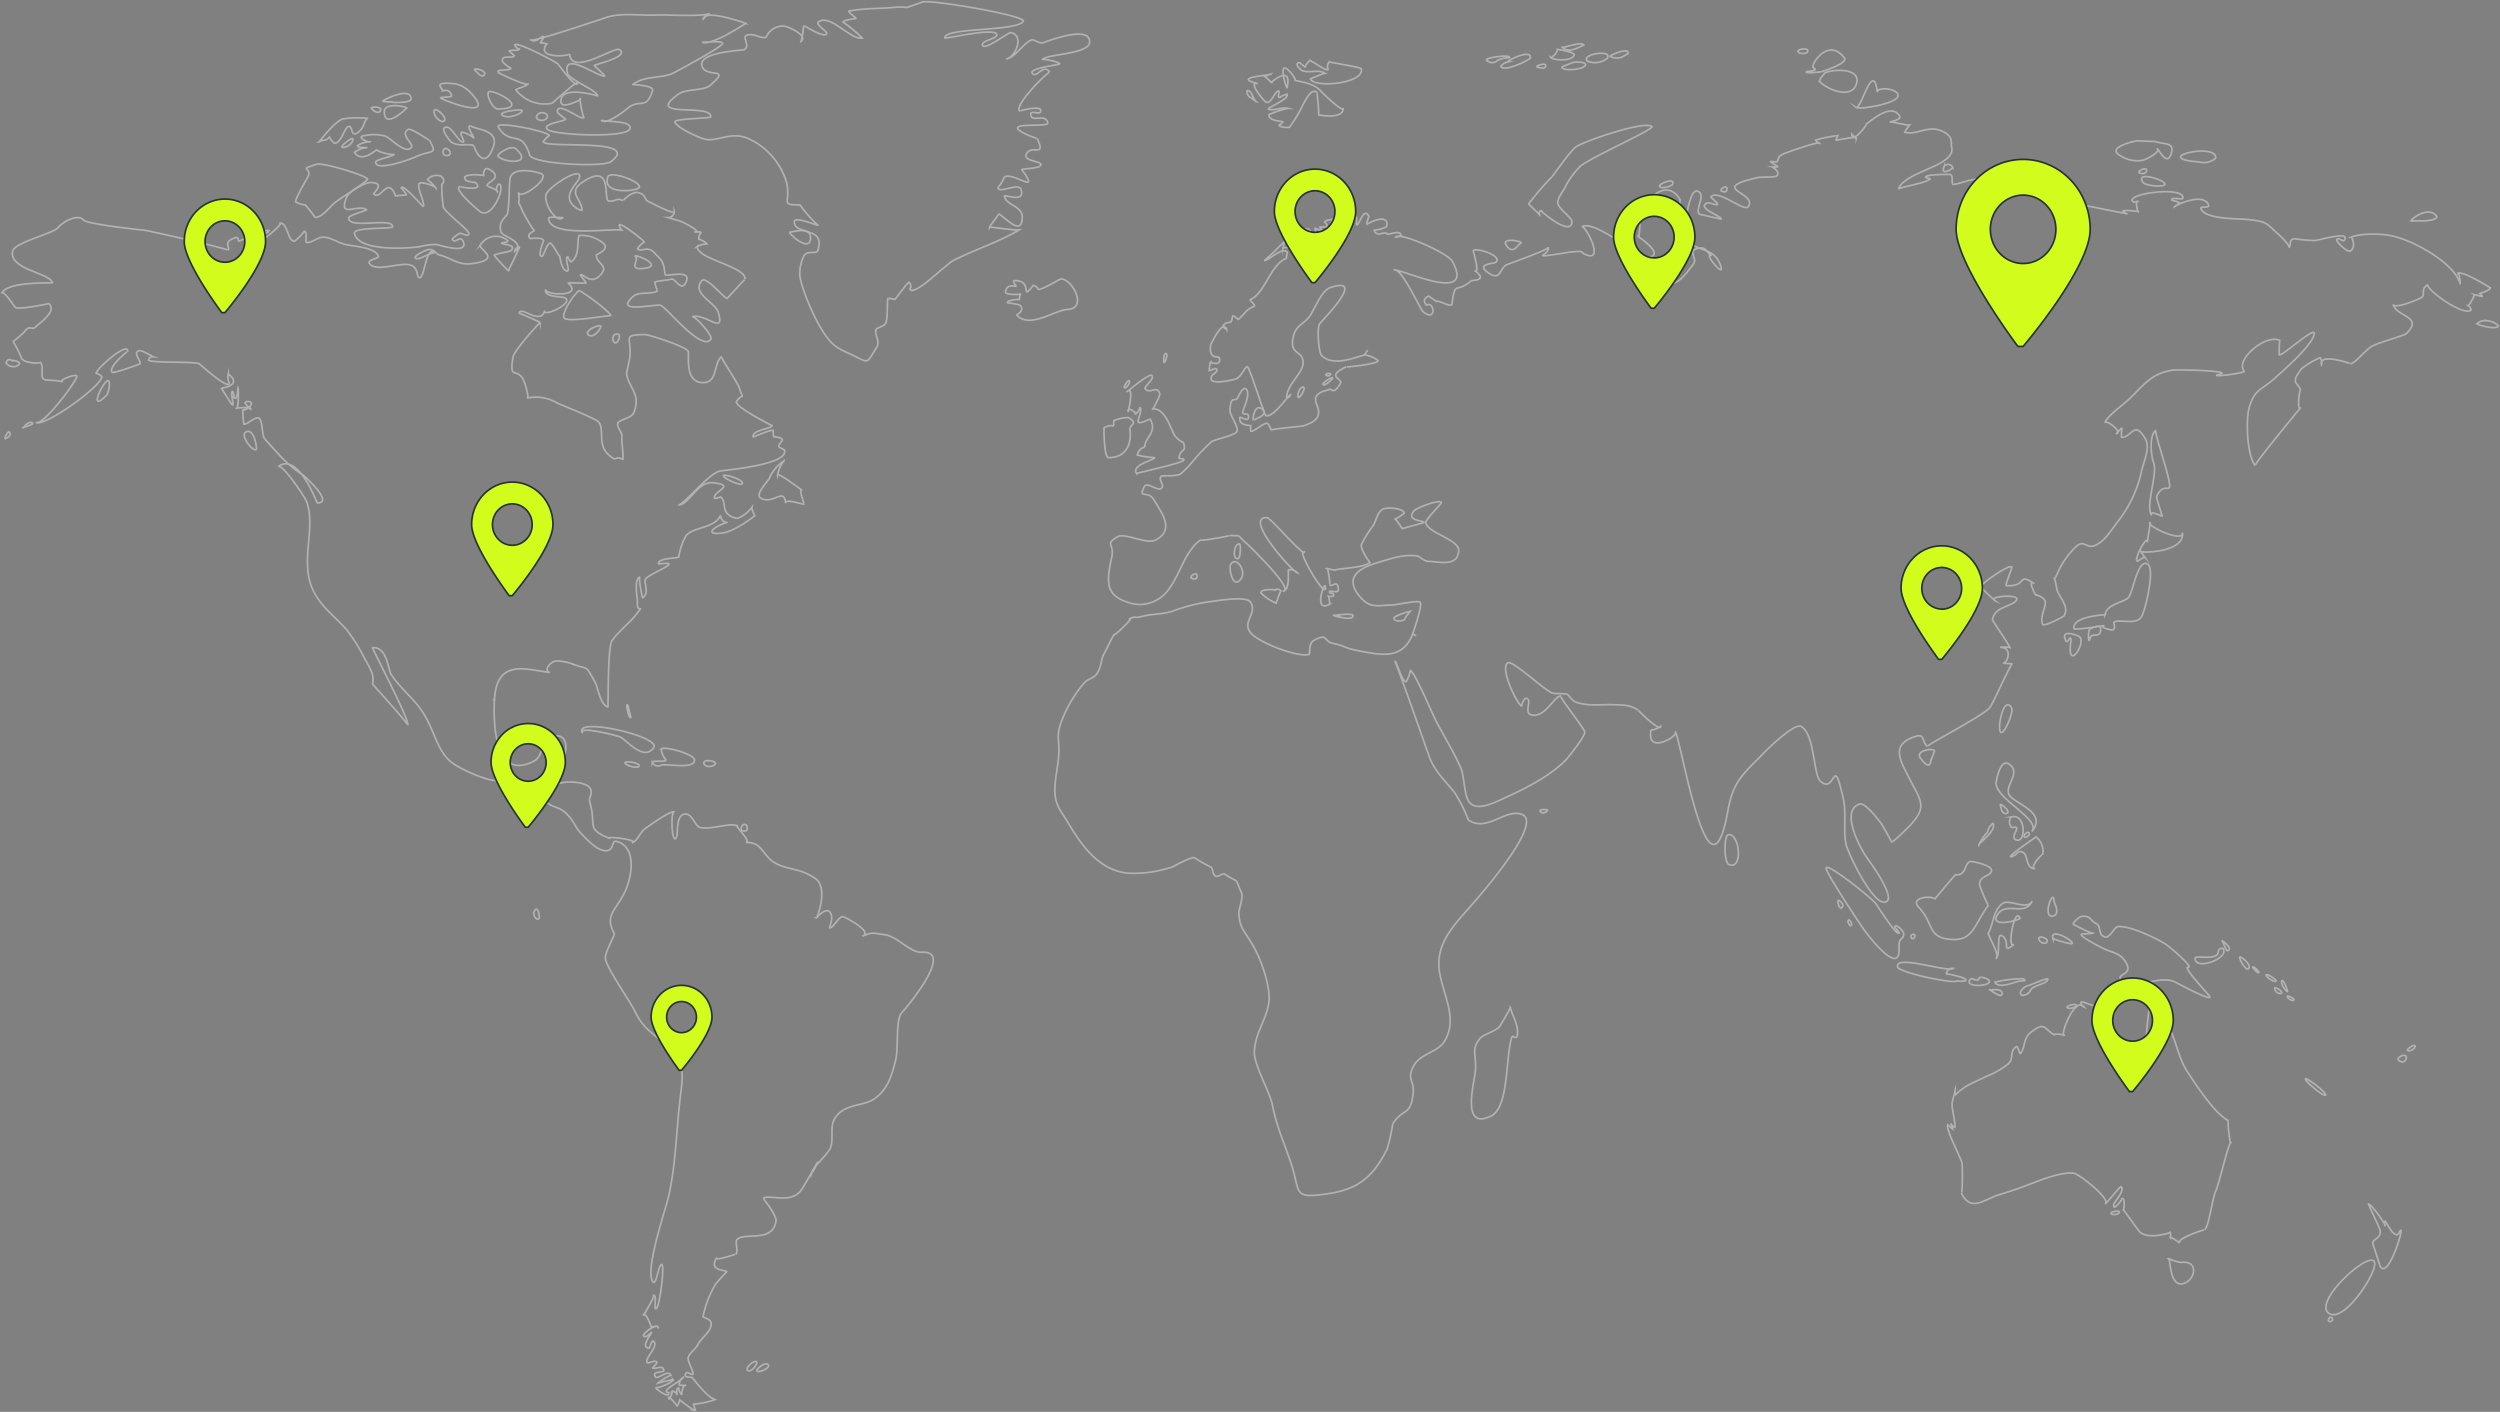 <svg width="1475" height="833" fill="none" xmlns="http://www.w3.org/2000/svg"><rect width="100%" height="100%" fill="#808080" stroke="none"/><path d="M730.43 329.624c1.551-.257 1.728-8.61.846-8.721-3.209-.331-4.443 9.273-.846 8.721zm-340.277 121.8c2.645-1.03 19.608 2.686 19.608-2.907 0-3.68-17.633-8.39-19.608-6.66a11.045 11.045 0 002.715 6.439c0 1.804-7.335-.183-7.97 1.656a3.907 3.907 0 002.339 1.859c.983.275 2.03.136 2.916-.387z" stroke="#B2B2B2" stroke-miterlimit="10"/><path d="M291.693 413.193c-.706 14.167.282 47.836 23.239 35.914 7.618-3.901 1.552-15.271 13.824-14.94 7.371.221 5.855 11.923 1.094 17.001-1.164 1.251-4.197 13.357-1.517 11.812 3.844-2.539 16.187-2.024 19.29 1.472 3.104 3.495-.705 5.409.424 9.089 3.985 13.504-2.716 15.455 11.919 21.269-4.831-1.914 18.303.772 12.802 2.465 3.279-.883 4.549-5.814 7.688-8.243 1.516-1.14 15.622-11.333 17.632-9.972-2.786-1.987-1.693 21.085 1.093 14.719.988-2.207-.67-13.504 5.361-13.504 3.914 0 5.713 7.286 8.393 7.911 6.877 1.619 17.174-3.091 22.499-.883-3.315-1.251 8.64 9.531 4.549 9.788 9.875-.662 10.016 8.243 17.633 12.254 7.617 4.011 14.53 2.907 22.923 8.647 8.71 4.968 1.551 23.882 1.128 23.624.247 0 5.043-6.329 7.794-3.679 2.751 2.649.07 9.567-.459 9.346 2.681 1.178 5.713-7.249 8.711-6.403.106 0 17.844 8.574 11.073 11.481 6.066-2.612 6.348-1.84 13.401-.846 7.688 1.141 14.741 10.708 21.794 10.303 20.313-1.104-12.237 36.283-12.449 36.283-3.032 5.004-1.481 20.827-3.032 27.083-2.575 10.156-4.902 17.994-13.154 23.44-6.419 4.231-17.95 2.392-23.134 11.849-2.575 4.71-.318 11.407-2.152 16.595-1.269 3.607-11.285 12.18-11.285 15.308a29.525 29.525 0 003.527-6.513c.035-.478-8.464 15.197-10.156 17.074-6.842 7.507-19.22 1.325-21.9 4.195.176-.184 8.04 10.193 7.617 13.174-2.045 13.467-18.655 6.181-23.205 11.223-.952 1.177 1.164 7.47-.67 8.537.67-.405-12.66 4.379-11.038 1.84-5.148 8.132 4.655 7.212 5.89 8.316.035 0-5.079 5.372-6.595 7.36a61.07 61.07 0 00-7.441 19.061c-.247 1.067 5.078 1.067 4.796 4.747-.353 4.599-5.713 7.801-7.899 11.959-1.623 3.091-4.162 4.011-5.608 7.359-.811 2.135 3.562 9.2 2.716 10.046-.846.846-3.738-2.318-4.373 0-.635 2.318 2.61 1.619 3.527 1.84 1.058.257 8.146 11.002 13.859 13.174a50.527 50.527 0 01-12.414 2.686c-.916-.258 1.834 4.158.247 3.679a84.846 84.846 0 01-8.604-6.218 11.606 11.606 0 01-1.482 3.679c.141.074-5.078-6.586-5.078-4.894 0 3.091 3.421-5.887 1.904-3.679a2.377 2.377 0 011.812.249c.551.321.963.851 1.151 1.48.282.331-.706-4.526 1.128-3.68a5.5 5.5 0 001.728 3.68c-.388.221 1.023-6.587 2.081-5.372a15.734 15.734 0 01-3.527-.221 5.032 5.032 0 01.542-2.535 4.783 4.783 0 011.715-1.881c-.423 1.251-8.287 5.52-9.627 7.36-1.34 1.84 2.504.993.846 2.759-.987.994-7.123-2.98-7.441-4.378.282 1.251 10.968-3.055 10.333-4.527a78.682 78.682 0 00-9.028 2.171c.247-.331 7.547-5.629 7.935-4.378-1.305-4.453-8.146 2.355-9.24.736-2.891-4.269 5.572-1.804 4.796-4.453-.775-2.649-4.725-.184-6.453-.846-.494-.184 2.68-2.76 2.433-3.349-.846-1.803-5.184.773-5.607.258-2.081-2.723 6.771-9.494 3.738-12.659-1.446-1.508-1.975 4.048-2.997 4.048-5.22-.883 2.539-9.531 1.586-9.31a15.728 15.728 0 01-2.962 2.355c-6.383 1.031 7.406-9.604 7.053-4.673.247-3.275-4.232.478-4.478-1.766-.142-1.325-4.056-9.494-4.373-5.814.035-.148 8.216-13.174 5.536-11.923 2.963-1.361.6 6.992 1.728 7.801 2.187 1.583 5.678-26.751 3.527-26.089-2.151.662-3.068 13.284-5.255 9.972-4.725-7.139 8.217-44.194 9.698-51.296 3.774-17.884 4.267-36.025 6.242-54.424 1.34-12.879 3.809-20.238-3.985-29.438-8.534-10.119-16.222-11.407-22.217-23.771-2.997-6.513-16.469-25.133-17.633-31.462-.599-3.275 5.678-13.946 5.255-14.719-5.925-11.297.811-13.394 6.101-24.434 4.831-10.303 7.018-27.193-5.043-30.137-2.716-.662-1.023 5.925-6.418 5.557-5.396-.368-11.497-7.36-15.023-11.04-2.152-2.207-3.245-5.924-7.054-10.009-5.642-5.998-8.111-3.127-14.106-8.868-2.151-2.318-7.123-2.428-10.191-5.519-6.807-6.955-15.764-4.343-24.228-7.139-6.489-2.134-17.668-6.624-22.534-11.812-7.23-7.949-8.288-19.172-16.399-30.027-4.761-6.366-12.625-12.879-16.962-19.908-1.552-2.539-2.293-16.301-10.756-15.418-.494.074 22.711 44.157 20.665 45.703.811-.626-20.701-24.139-20.701-24.36.953-4.821-.105-6.992-4.866-15.382a97.957 97.957 0 00-10.791-17.074c-6.807-7.58-16.892-14.755-20.701-25.979-5.572-16.338 2.645-33.78-2.363-48.757-.846-2.649-14.423-22.925-16.963-21.048 11.991-8.831 22.747 21.453 23.135 21.453 10.262 0-8.429-16.448-7.935-16.044a74.174 74.174 0 01-14.53-12.253c-.916-1.178-7.828-8.427-8.816-9.862-1.446-1.987-1.023-11.702-3.526-12.033-2.504-.331-7.406 4.49-8.535 3.68a53.647 53.647 0 01-.634-8.206c3.632-.331 7.828-5.556 2.468-5.078-3.526.294 2.821 4.195 1.517 4.857 4.09-2.06-9.734-1.104-7.688-.809 1.41.184 1.199-13.91.705-12.585.282-.736-.106 9.015-2.328 6.035a6.567 6.567 0 00-.564-3.312c-2.01-.773.988 7.47-.282 8.169.212-.11-6.524-10.009-6.524-10.45 0 .404 12.978-1.436 4.126-8.17a8.03 8.03 0 00.6 5.336c0 4.673-18.479-12.069-17.633-11.297-1.763-1.619-29.376-.331-29.976-2.318.052-.324.17-.632.344-.905.175-.273.403-.504.67-.678a2.14 2.14 0 011.808-.257c-.283 0-6.595-3.974-8.182-3.68-4.831.92 2.045 7.139 0 7.949-2.045.809-15.34 5.593-16.152 4.82-2.785-2.649 9.17-12.842 9.17-12.143.705-6.771-19.29 10.634-18.515 12.732a9.811 9.811 0 013.28 1.877c0 5.924-35.477 30.946-39.004 26.972 3.068 3.312 22.57-21.71 24.228-26.899.705-2.208-11.32 1.987-8.358 3.238-3.315-1.398-9.31-.662-11.038-1.619-2.54-1.398.458-7.433-2.293-10.303 1.058 1.067-7.723 1.104-10.58-1.509-.105-.11-4.83-11.039-5.571-10.303a60.175 60.175 0 006.736-5.74c3.561-4.858 4.337-.663 6.806-3.092 2.468-2.428 12.519-8.905 7.9-13.688-.071-.111-16.61 3.569-19.679 2.355-.67-.258-7.23-10.929-8.252-8.39 2.998-7.396 30.01-5.888 30.01-6.329-1.833-5.851-25.813-7.838-23.556-18.583 1.128-5.152 23.627-10.34 26.66-13.799 3.774-4.342 12.096-8.243 15.235-4.563 1.728 2.208 30.61 5.52 35.265 5.888 3.139.294 50.606 11.149 49.901 11.959 1.798-2.061-3.562-4.526 3.985-7.36 3.068-1.14 1.269 2.76 3.068 1.767 1.798-.994 17.421-7.986 17.421-5.704.035-.442-18.021 11.297-15.305 11.297a143.445 143.445 0 0014.388-8.39c-.741.442 10.192-8.243 6.665-7.691 5.184-.809 4.585 10.34 8.958 10.708a26.403 26.403 0 005.818-5.85c2.081.294.494 6.66 1.164 6.66 4.549 0 6.418-3.68 11.32-3.128 4.056.589 7.336 3.165 11.92 4.269 4.585 1.104 17.139 1.472 19.361 6.844.599 1.472-7.335 2.061-5.149 4.563 4.479 5.115 18.162-1.362 24.157.736 4.408 1.325 3.526 6.587 4.937 7.359 3.244 1.803 4.161-20.054 9.169-14.314-1.199-1.398-8.816 4.048-10.862 3.091-2.821-1.325 6.383-5.409 7.759-5.409 3.879.405 3.773 2.76 5.924 3.275 7.371 1.84 10.827 6.255 19.326 5.115 18.62-2.503 3.138-8.685 4.901-11.04a11.267 11.267 0 013.165-3.256 10.743 10.743 0 014.14-1.684 10.545 10.545 0 014.441.162 10.794 10.794 0 014.018 1.982c1.728 1.435-3.244 1.141-3.244 1.84 0 .699 9.31.699 5.501 4.379-.494.515-10.262 2.06-9.874 2.796a97.748 97.748 0 008.463 9.052c-.634.589 6.595-13.504 6.419-13.909a2.542 2.542 0 00-1.853.653 2.765 2.765 0 00-.898 1.812c6.595-5.556-7.441-8.868-8.146-11.407-1.869-6.513 3.42-9.162 3.808-10.782 1.305-5.151.812-17.994 1.658-21.195 1.481-5.63 11.285-4.784 17.985-2.576 6.701 2.208-12.59 16.412-13.083 11.039 1.093 11.408-1.799 1.288 2.468 11.408 0 0 6.383 12.106 7.053 11.039-.529.81-5.466 2.281-2.539 4.968-.176-.148 9.099-1.104 7.618 1.803-.212.405-3.668 9.162-.635 8.574.846-.258 3.35-9.163 5.008-7.618 2.186 1.877 3.879 6.182 5.148 7.36.494.478.776 7.286 4.021 8.868 3.244 1.583-1.552-8.206.952-8.206a7.376 7.376 0 001.834 2.907c5.959-3.606 2.997-14.866 5.184-15.602 5.336-.289 10.571 1.598 14.599 5.262 2.222 3.79-4.831 5.814-4.831 6.403.282 5.299 7.406 5.888 2.751 11.334-6.066 7.065-10.686-1.031-12.026.331-.388.405 4.162 4.82 2.927 4.82-1.763 0-10.474-.294-10.156 0 9.169 8.39-13.895 7.176-13.507 3.68-.599 5.189 9.945 3.79 11.849 5.189 4.514 3.275-13.542 11.517-12.201 7.359-2.892 9.016-13.437-2.944-15.165 1.362-.07.22 12.343 5.078 12.343 5.777-.105-.478-15.27 16.412-15.904 20.091-2.434 14.131 1.904 6.146 5.959 13.321.706 1.178 3.88 10.782 2.222 11.039 6.143-1.315 12.535-.256 17.986 2.981 4.126 1.84 22.71 9.199 24.227 11.039 3.738 4.453-.741 13.174 5.678 19.172 5.713 5.335 3.491.405 8.569 2.907.776.368-.741-11.591-.494-12.843.565-3.164-3.138-5.85-2.398-8.463.565-1.95 8.252-2.907 9.522-6.292 4.197-11.113-2.68-13.873-4.267-22.521-.212-1.177 1.939-9.089 1.939-11.039.847-11.149-4.69-12.033 8.817-12.437 1.798-.037 25.673 7.396 25.673 10.266 0 6.587-.952 18.105 8.675 18.105 8.711-.037 5.89-10.782 10.897-15.492-.74.699 9.557 15.749 10.298 18.178 2.786 8.942 2.821 2.539-1.446 8.279-2.116 2.87 20.983 14.425 20.983 14.425-1.199 2.134-11.99 2.576-11.179 6.697.035.037 10.791-4.636 11.814-3.9-.08 1.234.015 2.474.282 3.679 10.579 1.325.881 3.827 3.526 6.403.964.442 1.881.92 2.751 1.435 3.244 8.832-35.336 11.849-38.122 12.511-6.841 1.619-21.3 20.018-24.474 20.018 6.524 0 11.285-14.424 20.806-13.136 13.789 1.692-.564 4.967.6 9.052a6.6 6.6 0 003.526-.736c4.232 2.944-.952 10.598 9.91 12.695 3.433-1.309 6.441-3.606 8.675-6.624-.317 2.024 1.869 5.078 1.623 5.078-4.268 3.386-12.908 9.2-18.621 10.083-11.179 1.729-6.735-3.422 2.61-6.292-2.539.772-4.584-3.128-4.126-4.085-3.632 7.838-15.481 6.66-20.207 11.812a32.829 32.829 0 00-4.443 12.769c-1.482 1.104-12.061.368-12.061 4.048 0 .22 6.7-.81 6.242.22-1.023 2.208-14.106 6.918-14.106 9.568-.177 3.312 2.433 7.58-1.587 10.487.176-.11-2.786-12.401-1.235-12.401-4.02 0-1.657 13.1-1.657 14.057-.741 9.199 4.972.294-.952 8.206-2.434 3.459-10.58 10.009-14.106 15.308-2.716 4.158-2.046 39.042-2.434 39.042-4.761-1.619-5.607-11.297-7.723-14.977-5.36-9.53-3.738-7.286-10.791-9.53a32.16 32.16 0 00-11.814-2.687c-4.373.442-7.547 6.366-3.773 6.845-14.389-1.766-31.563-8.5-32.832 16.412zm0 0a6.03 6.03 0 00-.917-.552" stroke="#B2B2B2" stroke-miterlimit="10"/><path d="M385.676 441.121c4.691-6.697-48.595-18.657-41.93-8.5-3.174-4.858 21.159 1.619 22.393 2.281 4.126 2.392 13.824 14.351 19.537 6.219zm-16.929 9.162c.741 1.436 7.618 3.496 8.358 1.656.741-1.839-9.063-3.459-8.358-1.656zm46.618.405c1.623 2.907 6.313 1.178 6.701 0 .741-2.097-8.182-2.944-6.701 0zm25.924 357.968c2.187 1.251 6.736-4.968 4.726-5.373-2.011-.405-6.771 4.195-4.726 5.373zm5.465.405c1.446.846 7.406-1.987 6.7-3.496-1.446-3.128-8.146 2.797-6.7 3.496zM315.428 537.236c-1.799 3.091 1.798 6.145 2.539 4.747.74-1.398-.706-7.875-2.539-4.747zm162.818-396.605c.423-7.359-10.579-3.679-12.237-3.679-1.657 0 11.743 12.732 12.237 3.679z" stroke="#B2B2B2" stroke-miterlimit="10"/><path d="M601.464 135.517c-1.34.81-17.633-1.803-17.633-1.509.458-1.14 5.889-7.654 5.184-7.911 3.527 1.398 13.789 14.057 14.106 2.318.282-6.955-9.098-6.991-10.579-12.548-.459-1.582 12.484 4.342 9.909-4.011-1.446-4.71-14.106 3.386-13.648-1.693 0 1.73 4.373-6.255 3.527-5.335 4.056-4.673 22.394 11.333 10.58-4.71-.494-.663 10.579-.442 11.214-2.834.635-2.392-11.109-2.024-8.464-6.587 3.315-5.703 11.638 2.576 6.278-9.052.176.368-13.437-4.452-11.356-6.587 2.081-2.134 18.091-.183 17.633-2.575-1.552-6.072-9.451.33-10.086-4.894-.353-2.723 4.796 0 5.537-1.362 2.927-4.784-12.484-.957-11.92-.515-4.161-3.349 17.033-23.992 17.633-23.109-3.915-5.41-7.477 3.68-10.227.773-2.751-2.907 15.34-5.189 15.869-5.52 1.516-1.03-9.663-3.459-10.156-2.576 1.939-3.495 28.036-3.054 28.036-10.56 0-10.12-24.686-.442-27.543.515-2.151.699-5.29-2.245-6.806-1.656-4.972 1.987-9.522 10.413-14.882 11.223 5.219-.81 11.144-13.983 2.645-15.565-1.34-.221-15.764 11.039-16.645 7.36-.741-2.687 8.675-3.68 8.463-6.11-.458-4.636-30.68 2.65-30.716 1.951-.458-6.403 42.037-3.68 46.304-9.825 2.398-3.312-54.027-12.842-59.14-11.48-1.27.33-8.958 3.2-9.769 3.31a41.448 41.448 0 00-5.325-.293c-9.592 1.14-18.973.478-28.53 2.391-1.199.221 4.162 3.974 4.091 4.269-.07.294-8.393.92-7.265 2.502a87.17 87.17 0 0110.968 9.126c-6.736 1.472-19.114-14.72-25.955-9.42-1.658 1.288 4.972 5.52 4.972 6.513 0 3.9-13.577-4.416-13.189-4.416-1.023 0-.635 8.464-2.539 9.715 5.854-3.68-7.23-9.163-9.275-9.384a10.493 10.493 0 00-6.38 1.48 11.167 11.167 0 00-4.411 5.034c-3.068 1.104-7.547-2.76-11.497-1.104-2.821 1.214 2.469 6.145-1.41 8.426-1.058.59-28.46 1.288-24.686 10.193 2.786 6.734 17.633-.33 4.443 11.04-3.526 3.054-14.106 1.803-18.479 5.004-20.983 14.94 19.396 5.078 19.008 13.431 0 .92-21.441.957-21.159 3.018.564 3.017 15.023 10.008 18.867 10.376 7.794.773 15.27-5.298 25.673 0 4.931 2.4 9.347 5.815 12.983 10.038a42.605 42.605 0 018.176 14.543c3.174 12.401-4.372 13.983 8.076 13.983a73.268 73.268 0 0010.58 11.923c-.423.405-13.895-5.52-13.895-1.987 0 8.39 18.797 2.281 13.789 17.147-.776 2.245-6.7-.883-8.464 3.68a23.464 23.464 0 00-2.116 9.568c-.317 5.998 8.358 26.825 14.741 35.988 5.114 7.359 8.147 8.463 15.411 11.848 11.356 5.336 8.711 5.998 15.094-3.9 2.504-3.864-1.305-7.654-.317-10.635.529-1.582 5.43-1.545 6.136-4.894.952-4.379.388-11.554.917-13.468a8.388 8.388 0 014.02.552c.564-.331 7.617-10.229 8.464-10.229.523.498.863 1.173.959 1.905a3.282 3.282 0 01-.43 2.106c1.34 4.489 17.632-10.561 17.879-10.819 6.172-4.673 5.29-5.004 10.791-7.543 12.237-5.741 25.991-10.488 35.936-16.633zM188.188 83.78c3.526-2.024 3.526 0 6.171-2.907a12.654 12.654 0 002.892 3.68c4.196 0 5.889-9.383 8.534-9.935 2.645-.552.776 8.353 6.841 2.244 2.293-2.318 1.764-4.452 4.021-7.028a54.373 54.373 0 00-14.6.405c-4.973 1.84-13.859 13.652-13.859 13.541zm26.944-3.753c-6.066.515 3.315 4.636 2.997 3.68a13.13 13.13 0 00-7.053 2.134c-1.093 1.619 6.101 1.03 5.29 1.325a12.746 12.746 0 00-7.264 2.723c3.879 5.887 10.579.294 13.541-1.73-1.586 1.067 9.416 3.864 10.157 2.686-1.058 1.693-11.391 3.165-11.214 4.931.564 5.594 20.665-1.876 23.627-3.201 9.98-4.526 12.907-.883 8.217-9.862.388.736-10.756-7.36-12.519-6.366-5.219 2.834 3.068 8.464 1.94 10.414-2.963 5.115-13.049-5.74-15.411-6.403a25.213 25.213 0 00-12.308-.331zm67.85 44.636c7.335 5.74 15.869-15.75 11.285-16.044a3.709 3.709 0 00-1.206 2.101 3.82 3.82 0 00.324 2.425c.529-1.141-6.03-3.459-5.889-3.201-1.411-2.319 9.31-4.416 2.363-9.347-5.149-3.68-4.55 3.128-4.479 3.091.917-.442-15.411-1.95-10.227 2.907 1.748.551 3.543.921 5.36 1.104 6.137 5.556-10.579 2.576-8.957 2.245-4.937.919 9.91 13.541 11.426 14.719zm-102.867-3.755a88.736 88.736 0 015.819 7.359c4.408 0 9.063-6.697 11.25-8.39 5.713-4.452 13.789-8.831 19.572-13.799 2.151-1.84-26.308-10.377-30.011-9.162-11.955 3.9-1.551 1.25-5.431 8.095-1.199 2.098-7.617 13.137-6.806 14.167a13.68 13.68 0 005.607 1.73zm21.791-34.001c3.244.404 6.524-2.907 6.347-4.784-.176-1.877-7.97 4.563-6.347 4.784zm192.408 41.471c.935 0 1.832-.388 2.493-1.078a3.76 3.76 0 001.033-2.602c.811 2.723-13.648-5.188-14.952-5.63-3.21-1.14-1.235-4.231-6.419-5.446-3.526-.846-8.992 4.674-8.816 4.71-4.831-1.766-2.821.332-8.252.332-4.02 0 2.786-22.852-14.671-11.886-10.579 6.587-1.763 10.119-1.304 17.074 0 1.177-7.829-2.429-7.512-7.728.317-5.298 6.066-9.162 6.066-12.18 0-5.593-18.938 6.808-19.855 11.04-1.269 5.887 6.877 17.663 10.192 13.063-.846 1.177-8.852-1.104-8.64 1.104 1.164 12.069 42.847 4.526 43.729 6.991a4.892 4.892 0 01-1.393-1.443 5.112 5.112 0 01-.723-1.905c.564-2.024 14.671 9.126 14.776 10.046a12.225 12.225 0 00-3.985 3.937c2.681 2.392 5.678-2.355 10.157 2.502 5.043 5.483 4.972 4.342 6.171 12.659.247 1.729 15.341-3.349 12.59 3.937-2.751 7.286-6.7-1.877-8.711-1.214-2.01.662-7.053.846-9.874 1.729-.458 0 1.411 5.409 1.622 5.299-4.232 2.171-11.179.257-14.423 3.164-12.026 10.745 12.872 4.232 16.257 5.336 3.386 1.104 24.157 27.635 29.553 19.944 1.34-1.95-9.134-13.799-11.074-13.21 7.935-2.392 19.608 11.334 15.446-2.576-1.869-6.182-15.94-11.039-9.803-18.656 2.574-3.238 13.259 10.414 15.058 10.377 0 0 10.58-11.518 10.58-11.444 0-7.691-29.024-11.849-28.213-19.282a15.857 15.857 0 015.607-1.472 9.374 9.374 0 00-4.69-2.686c-.529-4.563 4.62-4.342-2.751-4.342 5.361 0-7.405-6.072-7.864-6.219-1.587-.515-7.405-2.245-7.405-2.245zM144.952 254.961c-3.35 2.061 4.232 11.739 6.242 10.267.635-.442-1.269-13.247-6.242-10.267zM265.384 91.028c1.269-1.656-2.716-5.189-3.809-2.282s2.504 3.975 3.809 2.282zm97.932 111.24c1.27 0 3.809-5.373.529-5.189-3.279.184-2.503 5.52-.529 5.189z" stroke="#B2B2B2" stroke-miterlimit="10"/><path d="M381.445 158.074c9.909-1.913-9.557-9.346-6.313-6.476 2.081 1.766-5.607 8.758 6.313 6.476zm-34.104 39.63c2.927 2.098 7.265-3.68 7.053-5.188-.212-1.509-10.544 2.686-7.053 5.188zM312.532 91.47c1.623 5.373 43.095 7.36 47.891 3.937 19.149-14.498-40.591-7.36-39.78-11.959a17.562 17.562 0 013.315-3.422c1.482-2.024-32.514-9.2-29.94-4.968 7.018 11.444 13.718.7 18.514 16.412zm-41.716 46.475c.988-1.324 5.643 2.687 5.819-.22 0-2.024-13.824-12.291-15.058-15.566a86.092 86.092 0 01-.917-13.394c1.657-1.546 1.481-3.165-.564-4.857a7.212 7.212 0 00-4.279-.207 7.455 7.455 0 00-3.691 2.267 24.825 24.825 0 015.078 5.005c0-.957-9.063-4.416-9.98-2.503-1.27 2.65 4.126 12.364 2.398 13.284-.318.184-12.202-13.983-12.907-10.781a14.956 14.956 0 013.068 3.937c0 .515-6.595 0-6.207 1.178-4.796-13.174-8.711 2.612-13.083-1.656-.424-.442 7.44-6.698-1.834-6.734-3.527 0-12.731 5.372-14.106 8.5-5.396 13.394 6.7 3.68 11.743 7.617.282.258-10.58 3.201-10.58 4.784 0 6.991 25.92-.736 25.92 5.188 0 1.472-23.345 0-22.499 3.938 2.398 11.039 32.092 8.757 38.087 7.874a45.622 45.622 0 019.698-1.361c2.01 0 18.62 5.961 16.61-1.104-1.587-5.52-5.396 1.656-6.701-2.098a14.56 14.56 0 013.985-3.091zm155.979 142.776c.353 1.655 10.897 6.623 11.25 4.342.353-2.282-11.567-5.778-11.25-4.342zM321.774 66.963c-3.245-1.876-7.371 2.098-3.985 3.68 3.385 1.582 7.264-1.913 3.985-3.68zm-28.282-2.686c21.16 0-3.844-12.4-5.254-9.972-1.411 2.429 2.75 9.972 5.254 9.972zm2.185-20.533s16.822 8.096 15.94 5.373c.458 1.398-7.688 3.459-7.265 3.937 2.532 3.166 5.829 5.569 9.549 6.96a21.307 21.307 0 0011.611.952c.529 0 15.657-14.241 15.234-11.85-.599 3.68-11.179-11.038-11.778-11.627-.6-.589-23.029-12.806-25.215-11.04a3.702 3.702 0 001.033 1.622 3.47 3.47 0 001.682.844c0 1.288-5.536.258-6.03 1.325a66.599 66.599 0 012.997 2.612c-1.128 2.208-7.476-1.067-7.053 3.312a13.98 13.98 0 004.938 3.937c.105 2.319-12.026-.036-5.643 3.643zm63.089 60.385c-4.549 11.297 18.514 8.684 18.514 6.219 0-3.79-17.209-9.457-18.514-6.219zm-50.673-38.821c-.352-1.251-14.106.662-11.955 2.502 3.703 3.091 12.414-1.251 11.955-2.502zm-83.547-.258c.917-2.465-5.995-2.06-5.431-1.214 1.269 1.877 4.549 3.754 5.431 1.215zm79.631 22.666c-2.927-2.502-11.532 3.68-10.333 4.563 4.691 4.195 21.018 4.6 10.333-4.563zm-41.93-16.595c1.446-2.06-5.783-8.721-6.171-5.593-.388 3.128 4.655 7.8 6.171 5.593zm16.009 3.533c-4.302-1.913 1.834 6.808 1.164 6.624a16.33 16.33 0 00-7.053-3.349c-1.552 1.288 2.222 5.225.952 5.888-1.939.957-6.7-8.574-9.38-8.758-5.819-.331 2.01 8.537 2.292 8.721 4.831 3.054 8.64.7 13.471 2.06-.67-.183 5.361 16.044 11.038 1.693 4.303-10.45-7.617-10.708-12.484-12.879zm-38.65-10.598c3.139-.551-12.872-4.526-12.872 1.877 0 10.819 12.943-1.877 12.872-1.877zm-8.889-3.937c1.481.662 11.814.552 11.814-1.656 0-8.022-17.104.883-16.716 1.25a16.92 16.92 0 004.902.406zm55.157-16.191c1.269-2.503-7.653-4.453-5.431-2.282 1.27 1.325 4.161 4.784 5.431 2.282zm-24.861 9.75c2.927-.993 4.725 0 5.466 2.907-.388.92-6.736.626-6.56 1.251.177.626 34.913 14.72 17.245-3.68a17.867 17.867 0 00-8.358-4.673c-15.481-1.73-6.559 3.239-7.793 4.195zm99.412 132.804c.353-2.171-17.633-15.087-18.691-14.94-1.692.221-10.156 12.033-9.063 15.75 1.094 3.716 27.93-1.987 27.754-.81z" stroke="#B2B2B2" stroke-miterlimit="10"/><path d="M317.611 23.173c6.524-4.783 1.129 2.024 1.199 2.098 1.299.092 2.586.314 3.844.662-7.053 8.868 13.507 7.36 13.401 5.74.917 13.8 26.484-4.599 29.553-2.318 5.924 4.38-15.482 8.685-14.988 9.42 0 0 6.877 6.072 6.03 6.146-4.091.294-25.356-15.492-21.759-1.435.847 3.275 17.633 9.972 17.633 13.1 0 0-21.159-6.55-21.582 2.907-.318 5.998 11.637-1.067 11.778-.7-1.869-4.305 1.834 13.468 1.834 10.046 0 4.011-16.328-10.45-15.658-2.502a32.975 32.975 0 004.832 3.9c0 1.399-14.106 2.576-10.756 6.072 3.35 3.496 46.444 5.262 48.595-.184 2.152-5.446-15.975-3.937-16.856-5.372 2.574 4.158 16.186-7.36 17.103-8.022 6.771-3.9 9.592 1.803 13.19-9.236 1.057-3.312-11.744-3.422-11.638-3.68 7.476-5.52 17.315-3.275 24.122-6.844 4.126-2.135 28.6-15.345 28.882-17.295.282-1.95-11.497-.515-12.167-.81 5.643 2.576 25.709-11.297 25.956-11.04-1.587-.514-24.686-8.757-25.18-2.538a8.984 8.984 0 013.774-3.275c-4.585 1.913-27.331.625-30.435.81-10.579.588-20.559-1.436-29.728 1.214-1.869.515-44.611 15.16-45.422 13.541a3.947 3.947 0 004.443-.405zm144.907 248.753c-3.85 2.517-6.885 6.184-8.71 10.524-.424.994-8.429 9.347-5.184 11.334 7.335 4.526 14.106-6.845 14.882 3.201-.283-3.348 10.579 1.251 11.108.258-.212.441-3.209-8.684-1.763-8.022 1.446.662-14.459-11.039-14.106-8.905a18.76 18.76 0 013.773-8.39zM3.47 258.716c2.186-1.03 3.068-2.281 2.186-3.679-.881-1.399-3.879 4.489-2.186 3.679zm15.444-9.346c-2.504-1.031-5.078 3.201-5.43 3.127-1.164-.184 7.828-2.097 5.43-3.127zm42.776-23.036c-4.161 5.482-7.582 16.007 1.305 6.66 1.305-1.398 3.209-12.585-1.305-6.66zM7.1 212.754c-1.727-1.067-2.926-.588-3.526 1.436a5.649 5.649 0 002.581 1.855 5.428 5.428 0 003.132.132c6.101-2.355-2.222-3.938-2.186-3.423zm699.137 126.695c-.317-2.355-4.443.699-3.526 1.398 1.763 1.362 3.879.957 3.526-1.398zm92.041 23.661c0-1.509-11.743 0-11.496 0-1.446-.294 11.849 3.864 11.496 0zm30.683 1.582a47.719 47.719 0 012.998-3.974 36.505 36.505 0 00-9.275 3.386c-1.622 3.164 6.63 2.686 6.277.588zM629.993 182.545c12.943-.736.776-21.159-5.36-17.406-1.411.847-10.579 6.109-12.096 5.594a3.678 3.678 0 00-1.136-1.58 3.456 3.456 0 00-1.756-.739c-8.04 9.899.318-2.87-10.791-2.87-2.327 0 1.199 3.422.564 3.349-2.221-.258-5.642-.994-6.171 3.422-.247 1.913 9.204 1.472 8.887 1.104-.318-.368-.917 3.68-.635 3.348.282-.331-7.582.332-7.053 1.73.247.478 6.7.662 7.829 2.061 2.045 2.465-2.222 5.556-2.68 5.041 7.864 8.868 22.076-2.539 30.398-3.054zm24.016 87.468c10.58 0 13.718-8.096 12.66-16.633-.352-2.944 5.431-3.422-1.058-7.065a24.617 24.617 0 00-8.463 1.877c-.212 6.035.423.699-5.749 4.231-.176.295-.035 17.59 2.61 17.59zm33.01-56.192c1.023-1.177 2.222-5.666.67-5.188-1.551.478-1.128 5.704-.67 5.188zm-20.702 10.856c-.775-.883-3.914 4.195-2.715 4.158 1.199-.036 3.526-3.238 2.715-4.158z" stroke="#B2B2B2" stroke-miterlimit="10"/><path d="M665.293 230.896c3.95-3.68.247 13.872.247 11.628 0-3.128 5.184 1.545 4.62 1.656a6.87 6.87 0 002.327-3.68c1.834.294-1.199 7.359-1.128 7.948.317 2.834 7.053-1.729 7.3-1.03 4.302 7.838-3.527 11.039-3.21 16.301a5.729 5.729 0 00-2.89 1.703 6.13 6.13 0 00-1.518 3.081 51.915 51.915 0 0010.121 1.509c.177 1.288-14.106 4.415-10.579 9.346 0-.184 26.026-5.961 27.577-7.617 1.552-1.656-2.68-.552-2.539-1.729.67-5.483 4.761-2.907 2.539-8.905a14.215 14.215 0 01-5.078-4.122c-2.927-5.151-5.783-16.227-12.872-15.676 0 0 4.549-7.911 4.056-9.125-1.975-5.299-5.748.736-8.57-2.797-.952-1.214 5.819-5.888 3.844-7.838-1.587-1.398-13.93 9.089-14.247 9.347zm74.13 17.111c-.776-.221 10.297-3.128 5.043-6.845-4.514-3.164-5.466 6.734-5.043 6.845zm29.339-19.576c-2.328 0-3.527 5.225-2.786 6.071.74.847 5.078-6.145 2.786-6.071zm12.801-1.472a11.84 11.84 0 004.232-3.165c2.962-3.348-8.675 3.533-4.232 3.165zm3.457-5.998c.493-1.067-3.527-.589-2.61.331.181.183.399.321.638.405a1.628 1.628 0 001.445-.184c.213-.141.393-.329.527-.552zM767.246 40.91c3.526 3.091 10.156-.441 14.423 2.282-.211 0-8.569 3.238-8.534 3.348 2.045 5.63 32.092 2.76 30.011-5.924-.247-1.067-19.537-3.864-18.761-4.158a3.722 3.722 0 00-1.144 2.144c-.135.83.007 1.684.403 2.419-1.587 1.214-9.345-5.41-11.073-5.189a13.111 13.111 0 00-2.61 3.68 103.211 103.211 0 01-3.103-2.502c-3.562.073-.106 3.495.388 3.9zm-25.143 8.427c-6.1-1.472 3.245 9.936 4.726 10.819 2.821 1.692 5.078-5.52 7.053-6.366 1.975-.847-.846 3.974 1.129 3.68 1.349-.855 2.81-1.5 4.337-1.914 1.799 2.87-12.907 8.427-10.862 8.942 3.703.957 7.653-1.509 11.497-.552a56.918 56.918 0 00-11.25 3.68c-.388 3.68 6.489 3.68 8.076 4.231a2.87 2.87 0 01-.79 1.15c-.351.309-.77.52-1.22.617-.917 1.324 5.113 1.95 6.066 1.361a94.149 94.149 0 006.383-10.156c.705-.957 6.559-15.529 10.191-9.567-.987-1.583 1.482 12.732.177 12.437 1.516.368 15.375 2.797 14.811-3.937.282 3.459-14.353-11.04-14.106-11.04-4.549-3.9-11.356-4.526-14.565-5.335 1.869.478-3.032-6.366-5.36-7.176-3.527-1.14.741 12.622.987 11.518 3.104-14.167-9.451-3.054-9.345-3.09a26.787 26.787 0 00-3.809-3.46 15.008 15.008 0 013.527-1.435c-.846.846-23.275 1.803-7.653 5.593zm-3.773 8.353a15.665 15.665 0 002.892 2.282c-1.34 0-2.821-7.36-5.431-6.44-.145.898.035 1.82.504 2.589a3.542 3.542 0 002.035 1.57zm728.16 131.515a6.867 6.867 0 00-5.08 1.803c.81 1.03 12.59 3.9 12.59 1.104-2.09-1.883-4.75-2.916-7.51-2.907zm-199.5 130.337c-.6-4.231-9.66 13.836-5.11 11.224-.78.441 3.77-2.687 3.52-1.988a69.153 69.153 0 00-2.43-3.459c0 1.031 26.1.81 24.69-11.039.7 6.403-21.83-4.195-19.15-6.035.46-.147-1.62 10.709-1.52 11.297zm-48.24 58.288c1.3 2.723 2.47-3.68 3.17-.515 0 .478-1.73 10.23 1.31 9.53 2.43-.552 7.05-9.861 3.06-11.554-.81-.442-10.82-4.379-7.54 2.539zm14.39-1.179c.88-4.084 6.27.773 6.27-5.666 0-3.423-6.52 0-6.73.588-.85 2.061-.43 9.126.46 5.078z" stroke="#B2B2B2" stroke-miterlimit="10"/><path d="M1242.06 362.706s-19.92.92-18.37 8.206c.21.957 16.78-1.619 17.98-1.914-3.74.92 3.53 2.76 4.41 2.687 2.82-.221.67-4.269 1.2-4.637 3.14-1.987 12.7 1.84 15.98-2.833 2.53-3.68 8.35-28.702 3.84-31.425-5.68-3.386-8.46 15.675-11.14 19.539-2.09 3.054-13.33 3.901-13.9 10.377zm-102.87 85.886a42.862 42.862 0 002.15-5.52c-.46-1.913-10.58-.478-8.64 3.68.25.442 5.96 8.832 6.49 1.84zm42.43-16.745c1.97-1.545 6.66-12.106 5.07-14.498-5.22-7.985-9.55 18.105-5.07 14.498zm-3.74 28.925c-2.79 9.641 27.01 22.52 20.84 29.88 9.91-11.849-11.36-16.67-13.54-22.079-2.19-5.409 7.65-13.174 0-17.81-5.15-3.238-7.2 9.604-7.3 10.009zm-5.22 30.173a25.855 25.855 0 00-5.19 7.727c-.49-1.03 10.58-8.279 8.47-12.842-.87.555-1.61 1.3-2.18 2.183a7.475 7.475 0 00-1.1 2.932zm7.51-16.043c.35 1.913 1.2 5.924 3.88 4.967 2.68-.956-4.13-6.366-3.88-4.967zm17.03 16.596c-.95-1.399-3.35 1.177-3 2.207.36 1.031 3.99-.809 3-2.207zm4.02 2.355s-17.63 11.922-14.63 11.628c2.99-.295 4.19-4.637 7.22-2.392 3.04 2.245 1.2 9.42 7.06 9.42-4.34 0 4.62-9.714 4.23-8.022.45-1.974.32-4.043-.37-5.94a10.086 10.086 0 00-3.51-4.694z" stroke="#B2B2B2" stroke-miterlimit="10"/><path d="M1186.69 481.931a4.72 4.72 0 00-1.1 3.234 4.71 4.71 0 001.35 3.131c7.58-1.729-2.68 6.072 3.14 7.36 5.08 1.361 5.43-15.713-3.39-13.725zm122.12 79.555c0 5.483-13.5 2.061-13.64 3.68-.74 7.949 20.73.258 16.33-5.556-1.49-.368-2.37.221-2.69 1.876zm5.44-.551c3.53-1.067-2.79-5.888-3.53-6.072 1.06.258 2.44 6.44 3.53 6.072zm-23.2 9.678c3.27.22-10.58-11.849-13.58-13.726-7.06-4.158-20.7-10.634-27.76-10.193-2.04 0-4.9 6.661-7.4 6.182-5.04-.957-2.15-6.55-5.75-8.095-3.07-1.325-3.07-4.931-8.6-4.048-.96 0-6.21 4.489-4.34 4.894 1.02.258 11.67 6.44 11.74 4.526 0 .883-6.56.81-7.05.92-2.96.589 11.07 7.764 11.95 8.206 6.21 3.165 10.58 2.465 14.29 9.052 3.7 6.587-5.01 6.219-3.53 9.2 2.61 5.446 22.18.625 24.26.662 5.71 0 5.61-.184 12.73 3.68 0 0 17.63 9.236 15.66 5.961-.88-1.509-16.19-17.442-12.62-17.221zm-271.34-78.159c-2.61.331-2.68 16.301.35 17.589 8.5 3.569 6.46-18.436-.35-17.589zM891.171 594.566s-5.678 10.304-6.63 11.334c-2.539 2.686-9.275 4.342-11.32 6.771-5.572 6.734-1.799 9.751-2.786 19.65-.706 6.955-8.57 35.178 9.486 26.016 10.58-5.299 8.287-36.356 12.167-46.586.529-1.325 3.315 3.017 3.279-2.613-.035-5.63-3.033-9.678-4.196-14.572zm17.738-115.581c1.375 1.619 4.02-.258 4.161-.883.141-.626-5.678-.92-4.161.883zM1342 583.381c.39 2.097 3.1 3.348 4.2 2.612 1.09-.736-4.55-4.747-4.2-2.612zm-12.87-12.769c0 .515 2.82 3.68 3.53 3.238.7-.441-3.35-4.158-3.53-3.238zm13.61 8.317c.99-.736-5.61-4.857-5.71-3.68-.11 1.178 4.72 4.416 5.71 3.68zm-21.33-14.13c-.25 1.251 3.52 7.838 5.07 6.807 2.65-1.95-4.83-8.022-5.07-6.807zm24.86 13.908c-.88 2.281 2.71 6.256 3.28 6.329.56.074-2.58-8.058-3.28-6.329zm3.17 9.236c0 .515 2.54 3.017 3.74 2.098 1.2-.92-4.05-2.981-3.74-2.098zm-129.6 6.661c.92.81 5.47-.221 5.29-1.472-.17-1.251-6.66.221-5.29 1.472z" stroke="#B2B2B2" stroke-miterlimit="10"/><path d="M1315.97 674.382c-.17 0-2.18-13.689-1.05-13.137-7.73-3.68-18.98-20.57-24.69-29.438-4.2-6.734-5.47-13.836-8.85-22.079-1.73-4.342-5.29-1.104-6.52-3.9-1.8-4.122 0-12.732-3.92-16.486-2.93-2.87-4.48 20.57-4.51 20.644-4.13 12.18-1.7 12.401-12.17 8.5-3.03-1.104-12.1-5.961-12.94-10.156-.67-3.496 7.26-9.42 6.2-11.628.78 1.656-19.04-5.888-19.46-5.704-.5 1.362 0 2.392 1.55 3.128-5.47-6.66-14.42 17.111-11.74 16.706 1.27-.184-8.08-1.509-5.51 0-6.73-4.048-5.71-8.132-13.75-2.097-5.22 3.937-3.53 9.199-6.45 12.732-.81.92-1.38-4.784-2.61-3.901-4.34 3.017-.95 6.955-4.9 10.303a49.313 49.313 0 01-12.59 7.139c-7.06 3.68-11.92 4.673-17.99 10.635a3.232 3.232 0 01-.46-2.907c0 1.508-1.73 6.218-1.9 8.721-.18 2.502 2.29 12.216 1.62 13.688a4.782 4.782 0 01-2.43-2.391c.49 1.071.88 2.193 1.16 3.348l-2.89-2.502c-1.16 3.017 7.55 19.024 8.39 22.594.43 1.876.32 19.171-.42 17.552 5.61 11.959 13.65 3.68 22.89.957 7.54-2.318 12.41-4.011 19.75-6.845 5.64-2.244 17.63-6.66 23.73-5.63 3.81.663 22.71 16.081 18.41 18.105 1.3-.589 9.06-10.671 9.55-10.193 2.4 2.355-3.98 8.758-4.26 10.266-1.17 5.778 6.34-4.562 4.33-2.907 2.76-2.244 1.45 7.066 1.2 6.33-.24-.736 8.96 12.327 9.81 13.1 5.18 4.636 18.09.331 17.95.22a8.029 8.029 0 010 3.165c-1.17-1.509 4.3 1.913 5.6 3.201-2.64-2.649 15.2-8.463 14.68-7.874 2.75-3.165 4.33-17.994 6.45-22.778 1.8-3.643 7.19-26.973 8.74-28.481z" stroke="#B2B2B2" stroke-miterlimit="10"/><path d="M1245.51 715.999c1.03 1.03 4.38.736 4.91-.736.53-1.472-5.79-.184-4.91.736zm41.02 28.85a32.502 32.502 0 01-7.05-2.281c1.23-.405.21 19.576 10.58 13.946 5.11-2.833 7.08-13.026-3.53-11.665zm87.77 34.846c.64.221 2.72-.404 1.56-2.06-1.17-1.656-3.07 1.582-1.56 2.06zm41.12-52.289c-2.43 4.637-7.75-6.991-8.25-6.954-.23.384-.36.831-.36 1.288 0 .456.13.903.36 1.288.43-.663-8.07-12.659-9.8-12.659-.21 0 6.06 12.953 6.63 14.719 1.87 5.741-4.34 5.52-4.09 8.684 0-.257 4.48 13.505 4.26 13.064 5.08 10.009 16.12-29.181 11.25-19.43zm-14.91 16.523c-5.08-4.158-35.73 24.397-26.49 30.91 9.24 6.514 30.82-27.304 26.49-30.91zm20.13-124.009c.99.405 4.27-.846 4.27-2.613 0-1.766-5.78 1.988-4.27 2.613zm-5.6 5.483c1.51 1.656 4.62 1.583 4.69-1.435.07-3.017-6.07-.036-4.69 1.435zM889.371 36.605a6.772 6.772 0 00-3.879 2.502c1.693 3.864 17.386-3.9 17.456-5.041.247-5.115-12.695 1.067-13.577 2.54zm22.605 2.208c0-2.208-6.312.221-5.078.7 1.235.478 5.078 1.508 5.078-.7zm-28.425-3.201a16.195 16.195 0 017.053-1.546c.776-2.244-14.106 0-13.541 1.252.393.487.878.885 1.426 1.166a4.243 4.243 0 003.544.16 4.396 4.396 0 001.518-1.032zm6.171 110.393c3.527 3.68 5.678-1.693 7.512-2.466 2.503-1.03-14.001-4.378-7.512 2.466zm25.992-41.767a165.045 165.045 0 00-13.788 16.044c0 .405 7.053 6.513 6.559 6.844-.635-1.324-.388-2.281.67-2.87-.67-.184 17.633 15.823 18.303 6.697.211-2.428-8.005-7.69-8.323-11.039-.317-3.349 3.209-6.955 4.585-10.083a52.55 52.55 0 018.217-11.333c5.395-5.189 44.399-22.263 42.671-23.808-4.126-3.68-38.792 8.169-44.611 11.849-3.174 2.023-14.177 17.736-14.283 17.699zm381.746-8.684c1.69.467 3.46.507 5.16.117 1.71-.39 3.3-1.2 4.64-2.361.85-9.53-39.46 0-9.8 2.244zm-30.96 4.821c0-2.06-6.6.772-3.84 1.803 1.44.552 3.84.294 3.84-1.803zM1094.93 63.32c2.4 1.582 24.16-2.208 24.9-6.66.74-4.453-12.59-5.741-12.17-2.246-2.57-19.907-9.62 10.93-12.73 8.905zm-18.76-19.539a12.188 12.188 0 00-2.79 4.159c6.1 6.108 20.95 10.781 22.22 0 1.09-9.126-19.43-6.55-19.43-4.159zm-6.35-3.864c3.92 1.914-3.52 2.134-3.95 2.355-2.11 1.104 7.87.515 9.67-.22 1.8-.737 14.99-4.821 12.59-7.986-9.88-12.658-20.24 4.931-18.31 5.851zm77.34 57.957c-2.79 6.402 4.9 1.913 4.97.846a3.31 3.31 0 00-.97-1.1 3.117 3.117 0 00-2.75-.469 3.24 3.24 0 00-1.25.722zM914.656 33.699c1.975 2.244 13.754 2.502 14.106-1.509.177-1.361-9.803-3.201-10.403-3.09 1.975-.295-2.539 5.813-3.703 4.599zm151.954-3.608c.5-2.06-7.54-1.177-5.43.847.74.699 5.12 1.25 5.43-.847zm361.69 100.165c.53.441 11.21-.332 9.09-2.944-4.97-6.219-15.69 2.649-14.91 3.091 1.94-.111 3.88-.147 5.82-.147zm-177.39-38.455c3.92 2.583 8.62 3.566 13.19 2.76 3.14-.625 11.57-5.74 8.36-6.955 1.55.59 5.96 11.04 8.57 2.981 2.15-6.808-3.99-5.188-9.56-7.102-.49 0-10.58-.405-10.58-.405 1.66-.33-19.29 3.386-9.98 8.721zm25.25 17.7c6.42-1.619-16.57-9.641-12.06-2.208 1.41 2.392 9.94 2.76 12.06 2.208z" stroke="#B2B2B2" stroke-miterlimit="10"/><path d="M805.084 209.407c-6.983 1.987-19.079 6.882-25.391.258-1.587-1.656-2.857-15.161-1.129-18.583.741-1.398 28.812-29.107 5.995-21.269-4.866 1.693-9.133 12.953-11.743 16.633-3.244 4.599-8.182 5.372-9.733 11.959-2.751 11.518 5.748 7.801 5.748 15.639.035 5.998-8.957 12.18-9.768 20.055.916.809 1.657.441 2.221-1.104-1.41.404-10.227 13.835-14.459 12.18-.881-.332-9.874-29.586-11.002-28.85-1.975 1.067-3.703 6.587-7.053 7.36 2.433-.552-18.303 5.262-13.542-2.282.352-.588 3.174-1.987 2.715-3.311-.705-2.024-4.479 1.803-4.479 0a27.86 27.86 0 01.706-4.453c-.318.258 6.665 2.649 5.289-2.392-.493-1.692-6.629 1.583-5.078-8.242-.211 1.251 6.63-15.014 9.346-8.795a3.2 3.2 0 01-1.28-.683 3.379 3.379 0 01-.872-1.194c2.504-3.937 5.008.147 5.502-5.115.388-2.428 3.209 1.509 3.526 1.251 4.197-3.606 4.232-5.63 9.275-7.69 1.376-.626-2.892-3.643-2.151-4.011 8.852-4.048 11.673-20.349 21.159-24.36.071 0 .564-3.68.564-3.68-3.35-3.275-10.579 5.152-13.718 4.968.882.037 12.167-11.26 12.167-11.26a51.749 51.749 0 00-.988 3.863c0-.331 7.053-.331 7.053-.331.6-3.532-3.385-1.656-3.526-2.649-.141-.994 8.287-7.691 8.605-7.691 4.196-1.913 3.561 1.435 6.594 3.496 1.693 1.141.212-4.673 0-4.673a16.029 16.029 0 005.361 1.95 5.556 5.556 0 01-2.293-2.355 12.98 12.98 0 014.62.184 6.369 6.369 0 00-1.693-3.202c-.105-1.545 6.066-1.398 5.854-2.281-.493-1.84-5.43 8.611-1.516 7.36-2.997.956 7.159-6.882 5.149-5.079 0 0 6.453-7.617 7.053-3.679 0 .22-6.207 7.838-4.091 7.359l5.819-6.55c1.023-.699.035 4.49.635 4.49 1.587 0 4.09-10.929 7.053-5.042.141.258-2.081 4.931-.635 4.931-1.799-.073 12.801-7.801 11.25.883-.177.994-7.3 3.018-7.547 1.987 1.375 5.373 5.924.479 7.793 2.65.776.736 7.724-2.723 8.111.736a5.668 5.668 0 01-3.032 1.104c2.433-3.128 30.751 9.383 33.431 14.388 13.93 26.052-31.633 3.459-34.736 5.078 4.443-2.319 15.446 22.888 17.456 24.544 8.111 6.66 6.595-6.624 1.94-3.864-1.975-2.208-1.552-3.974 1.269-5.336l4.655 3.165c1.199-.957 8.817 3.9 9.134 1.472 1.904-14.351 1.904-5.704 11.497-13.726.529-.405 10.191.184 1.869-6.035 3.35 2.503-1.023-12.143-.847-11.37-.529-2.76 17.104 1.987 13.577 6.366-.916 1.177-12.519.883-4.831 6.292 7.688 5.41 6.806-2.723 10.968-4.636 3.138-1.362 24.685-8.721 24.685-10.451.212 2.723-2.045 3.754-3.314 4.858-1.27 1.103 15.234-1.803 15.234-1.803 10.333-.957 5.678-.516 10.157 1.398 11.426 4.82-.388-17.663-2.469-16.412 7.829-4.71 33.608 18.914 39.956 17.773 9.063-1.545-6.524-11.959-6.524-11.959.634 1.84 1.163-12.07.952-9.199.74-10.488 15.129-27.267 23.698-12.548-.07-.184-.882 18.398-.564 20.165 1.093 6.145 3.667 10.45 2.151 15.823-2.433 8.537-16.892 10.45-16.892 10.045-.987 2.944 9.945 3.533 11.179 3.239 4.443-1.031 8.781-7.176 11.99-11.408 2.711-3.643-4.232-7.985 3.071-9.273 5.15-.956 3.88 2.539 7.76 4.306-5.68-2.539 7.37 13.321 5.43 6.771-3.64-12.548-14.46-8.206-20.281-16.449-2.186-3.054.987-30.248 6.381-28.334 5.4 1.913-1.514 10.524 1.02 13.505.18.184 12.95 2.98 12.95 2.98.95-1.177-11.11-5.409-9.81-8.095 1.66-3.349 5.19.184 7.51-.515 1.17-.332-4.12-4.195-3.73-4.563 4.37-4.637 19.67 9.199 22 5.85 5.89-8.389-24.51-10.524 5.89-17.221 2.19-.478 9.77.221 11.07-1.067 2.19-2.097-2.64-5.115-2.64-5.115a17.2 17.2 0 003.07-.184c-.04-.441-4.45-2.576-4.06-3.054l3.53.22c1.97-2.796-.39-2.575 4.23-4.82 1.41-.699 20.98-7.654 21.16-6.145-.51-.13-1-.367-1.42-.696a4.16 4.16 0 01-1.05-1.217 78.933 78.933 0 0113.16-2.65c-.39.883-.78 1.767-1.13 2.65.6.22 12.38-2.503 11.95-1.03a17.917 17.917 0 01-2.64-2.356c.31 6.403 10.19-7.249 8.11-5.667 4.09-3.09 15.23-12.879 20.06-5.188 1.45 2.171-4.97 3.312-5.89 3.68 1.35-.515 11.92 2.465 11.92 1.582a21.905 21.905 0 00-2.96 4.379c7.48 1.95 13.86-4.673 22.33-.515 6.63 3.275 4.65 6.108 5.36 9.42 2.46 11.113-27.51 13.946-31.5 24.654.39-1.067 18.91-4.158 18.69-6.182-.84-.22-1.65-.441-2.46-.736-1.31-1.729 13.29-1.913 14.35-1.729 2.19.405.42 5.851 1.9 5.851 5.61-.552 12.63-4.968 21.59-2.503 1.12.295-1.52 1.73-1.2 2.871.56 2.097 17.88 2.87 19.67 2.539 1.24-.221 1.8-7.728 5.33-8.464 4.58-1.03 26.2 12.475 20.03 16.154a8.667 8.667 0 01-4.41-.92c2.47-.184 6.21 11.923 11.04 12.217 3.28.221 5.78-9.567 7.23-9.199 1.45.368 23.1 4.636 23.1 4.636a7.114 7.114 0 01-2.33-1.619c1.27-.92 9.06.552 9.06 0 .25 2.981-2.36-6.918-.17-5.667a3.41 3.41 0 01-3.25 0c-3.38-4.857 30.9-9.089 29.73-1.95-.17 1.251-7.76-1.067-6.42 1.251 1.6.351 3.15.894 4.62 1.619-1.02.81-2.11 1.583-3.21 2.282.15-.699 16.05-8.5 19.93-1.693 1.76 3.091-4.87.846-4.27 2.686 2.01 6.33 21.9 5.998 25.99 6.33 13.3 1.214 12.35 2.244 19.4 8.573-.07-.073 8.04 7.286 6.31 8.169 2.01-1.067-.6-5.63 4.34-5.151 3.77.568 7.58.887 11.39.957 2.29-.368 18.02-4.747 17.63-1.62-.46 3.901-2.85-.184-4.65.7-1.8.883 6.06 8.169 7.72 7.102 3.6-2.319.99-8.169.6-8.169 4.44-2.098 16.86-2.392 24.16-.736 13.08 2.943 36.43 16.007 39.95 27.929.64 2.245-.98-9.604-1.27-5.115.25-4.048 18.87 7.617 18.87 7.617 2.15.846-7.34 4.269-5.96 3.386-.35.22 2.33 1.876 1.16 1.876l-4.58-1.104c.74.626-3 6.734-3.39 6.477a5.342 5.342 0 011.8 2.539c-4.51 4.563-28.28-13.284-25.39-14.94-5.11 2.907-1.16 5.961-4.05 7.727-2.01 1.251-15.84 6.918-16.68 3.974 2.22 7.618 18.19 6.992 7.89 17.222-1.26 1.288-16.64 5.262-20.66 7.69-4.02 2.429-8.85 9.273-12.38 10.23.57-.184-18.72-6.697-17.07.405a4.5 4.5 0 00.09-2.157 4.424 4.424 0 00-.93-1.928 48.56 48.56 0 00-10.87 6.477c-7.12 8.905-2.08 7.985-.52 12.805-.6-2.171-2.54 12.769 0 10.12-.22.221-27.62 33.338-26.84 34.258-5.01-5.851-5.64-27.524-3.53-34.442 3.32-10.856 7.06-9.899 14.67-16.743 5.86-5.299 23.07-20.276 23.7-26.715.35-4.416-19.99 14.351-20.81 12.511.22.405-.14-8.758.82-8.096-7.27-5.225-27.26 10.893-21.38 17.774.82.993-17.73 3.643-16.15 2.281a8.785 8.785 0 003-.993c.92-1.619-26.13-2.319-29.16-1.84-12.21 1.803-16.76 8.463-25.71 17.184-2.82 2.76-13.54 10.304-14.11 13.983.39-2.502 10.58 5.336 6.77 6.256-.31.074 3.21-3.569 3.21-3.238 0 .331-.7 5.483 0 5.483 6.07-.405 7.27-10.12 13.65.478 3.28 5.409-.57 12.99-2.05 19.245-2.38 11.114-7.28 21.472-14.28 30.211-3.31 4.342-7.37 11.223-12.91 13.689-5.53 2.465-6.24-3.57-11.28.588a50.327 50.327 0 00-10.4 14.204c-4.02 10.23-2.86-.92-1.27 10.414.88 5.372 7.93 10.414 4.4 16.412-.35.515-11.67 6.513-12.55 5.078-2.08-3.496 2.15-11.187 1.45-13.505-.85-2.944-5.68-4.011-5.68-4.011.99 2.061-5.61-9.751-.74-6.476-10.51-7.065-3.53 1.876-16.58 1.104-.95 0 3.71-10.672 3.28-11.04-1.8-1.619-18.41 10.157-18.41 11.702 2.67 2.87 5.48 5.585 8.43 8.132-5.04-2.576 18.23-4.415 11.82.773-4.13 3.201-12.24 3.459-13.23 10.561-.21.515 11 16.228 10.37 16.964 1.13-1.215-5.92-.699-5.92-.699 8.28 0 3.73 10.524 1.76 9.052 1.02.773 4.41.404 5.54.772-1.17-.22-11.18 22.962-13.37 25.759-3.53 4.599-37.66 22.189-36.92 22.998-3.81-4.158-.81-8.721-9.42-5.041-12.38 5.041-5.15 15.418-1.62 22.778 7.26 14.461 12.06 17.736-.57 30.284-.45.442-8.74 8.758-9.48 8.243.42.405-5.57-10.451-6.1-11.039-1.45-1.693-9.28-12.512-12.8-11.297-11.85 4.195 1.27 27.267 4.33 31.498 2.44 3.312 16.9 23.22 11.61 26.053-7.41 3.938-22.54-28.702-23.7-33.339-2.01-8.021.24-18.619-1.8-27.671-6.28-27.562-4.2-1.987-13.33-9.936-4.48-3.79-3.25-27.708-11.53-32.455-3.71-2.098-19.01 12.585-21.34 15.013-12.91 13.358-18.58 16.78-21.79 34.59-11.53 63.77-27.968-44.856-31.318-46.622 3.773 1.913-17.139 14.682-14.106-.847a9.63 9.63 0 005.677-2.208c0 3.901-14.176-10.119-13.295-9.678-5.713-3.054-7.758-2.833-14.882-3.054-7.123-.22-14.529.957-21.582-1.398-2.504-.846-4.867-4.821-5.502-4.821-1.763-.478-7.617-.11-8.816-.699-5.924-2.759-23.134-19.355-26.026-17.736-4.796 2.723 4.479 22.63 8.005 25.501.036.036 1.305-5.189 2.998-4.637 3.773 1.178-2.539 9.384 3.773 9.972 7.794.773 12.731-11.665 16.681-11.297-1.975-.184 13.436 18.694 13.894 21.159.459 2.465-9.697 14.94-10.579 15.933-8.534 9.237-23.099 16.891-35.689 22.594-7.017 3.202-16.998 8.5-21.653 3.202-3.456-3.901-2.927-15.419-5.254-20.607-4.973-11.26-11.461-20.791-16.504-31.609-1.799-3.68-10.368-24.029-13.154-25.759a21.16 21.16 0 01-2.504 6.624c-2.821 0-5.748-12.585-6.806-12.18.599-.221 18.937 52.326 20.242 56.006 2.962 8.758 10.051 15.161 15.129 21.6a95.646 95.646 0 018.146 16.228c11.073 7.359 21.829-7.028 31.563-3.349 14.071 5.446-31.21 55.233-35.019 59.539-9.169 10.377-16.01 20.423-13.471 34.369 2.363 13.1 10.861 27.304 2.645 40.146-3.809 6.219-14.177 7.249-17.915 14.13-4.62 8.574.705 8.537-.529 17.479-1.763 12.548-5.678 7.286-11.955 16.927a96.977 96.977 0 01-3.315 14.903c-9.169 18.546-19.502 24.397-37.381 26.678-18.55 2.392-13.542-1.361-19.396-18.619-4.303-12.732-8.217-20.901-10.933-34.296-1.481-7.47-11.249-24.323-10.579-31.498.423-10.672 7.264-19.062 8.534-28.813 1.199-9.052-4.408-24.691-8.781-32.603-5.396-9.567-8.746-11.076-8.922-20.606-.036-1.215 2.539-8.685 1.693-11.04-4.514-10.597-1.094-5.556-9.91-11.37-1.552-1.03-3.668 1.95-5.572 1.067s-1.34-4.6-2.786-5.336a101.895 101.895 0 01-9.416-5.298c-1.164-1.546-12.307 4.967-13.365 5.262a71.702 71.702 0 01-25.991 3.679c-16.61-1.656-26.872-15.234-35.512-29.953-3.844-6.476-7.406-9.788-7.653-17.994-.247-7.507 2.046-15.602 2.328-23.182.317-8.169-1.799-9.641 1.728-18.988 3.169-8.165 7.667-15.697 13.295-22.262 2.045-2.245 5.677-2.613 7.476-5.447 2.751-4.342 2.292-8.279 3.985-11.296 2.116-3.864 3.95-8.28 6.242-11.96-1.869 3.091 13.295-11.333 8.464-8.684 4.584-2.539 2.503-.257 7.687-1.692 6.101-1.656 11.462-1.104 17.986-3.055a105.26 105.26 0 0119.29-5.262c5.36-.625 24.122-4.231 26.872-.184 4.514 6.55-5.572 11.996.388 18.399 5.96 6.403 29.024 14.609 34.384 12.364.317-.147-.529-6.403 2.468-8.059 8.993-4.931 5.431.884 12.273 1.84 4.196.736 7.547 2.834 11.778 3.68 15.835 3.091 28.142 6.292 34.455-9.383l2.045.993m-30.469-165.663a16.373 16.373 0 011.939-2.833c-.73.878-1.38 1.827-1.939 2.833zm0 0a15.945 15.945 0 017.864 3.239c1.516 1.913-19.537 4.305-18.62 3.679-13.542 6.771-.459 6.513-3.879 10.561-4.056 6.734-4.867 1.619-6.56 3.054-.564.479-10.579 1.288-6.876 9.089 3.526 8.501-3.527 10.561-8.076 12.291.388 0-11.779 1.214-14.706 1.619-6.348.809-2.997 1.729-6.101-2.87-1.305-1.951-8.746 5.335-10.121 4.268a6.396 6.396 0 010-3.164c-1.728-.479-7.053 0-6.524-4.821 0-.883 4.655 2.539 5.008.405.705-4.048-2.187-1.398-3.315-3.201-.529-.884 5.007-10.635 2.116-13.947-1.94-2.244-5.184 5.373-5.184 5.373-2.081 2.171-4.126-1.73-4.409 7.359 0 2.907 5.326 9.531 3.985 12.364-1.057 2.171-12.695 4.416-14.846 5.888A104.093 104.093 0 00703.907 272a57.283 57.283 0 01-7.441 7.691c-3.279 1.582-10.156.662-11.249 1.288-2.363 1.435 2.222 5.262 0 7.138-2.222 1.877-8.534-4.01-10.016-1.103-4.02 7.801 2.011 1.876 5.537 7.801 4.867 8.132 12.449 17.81 1.129 23.808-5.255 2.796-18.127-4.416-22.394-1.987-8.04 4.562-1.763 4.158-3.526 11.959-3.527 15.86-3.139 22.52 9.345 26.752a20.6 20.6 0 0014.147.059c4.586-1.651 8.5-4.876 11.103-9.148 5.783-8.096 9.239-22.079 18.056-27.856-2.01 1.325 18.408-2.392 16.751-2.466 8.746.442 3.279-.846 10.756 5.226-.247-.184 28.882 27.635 20.595 27.635 4.69 0 3.068-12.291 3.526-12.585a5.63 5.63 0 012.825.222c.91.315 1.733.857 2.395 1.581-3.104-.957-32.057-33.118-17.95-32.603 1.939 0 17.103 17.958 21.899 20.828m0 0c.069-.403.175-.797.318-1.178m-.318 1.178c-4.725-2.907 12.661 27.672 12.661 20.533 0-6.293-7.829 15.602 2.433 9.678a13.418 13.418 0 00-.741-4.71 5.05 5.05 0 002.857 0c1.481-1.951-3.104-1.693-2.187-2.687.917-.993 5.854 1.877 5.184-2.208-.846-4.967-3.526 0-5.184-1.987.565.663-.74-9.861-1.551-9.493 1.612.493 3.265.826 4.937.993 2.715-1.251 17.28-1.141 20.806-4.82-.917.956-5.818-8.133-5.501-9.899a60.247 60.247 0 017.053-11.481c1.658-2.465 2.433-8.169 5.889-9.825 2.187-1.067 11.92-.662 12.449 2.429a21.242 21.242 0 01-5.431 3.459c-.176-1.067 4.408 5.887 4.303 5.74-.106-.147 12.519-3.459 12.695-3.679.741-1.325-11.426-.589-5.572-7.102 1.375-1.509 15.023-6.845 15.975-4.637.212.478-9.592 10.119-9.274 11.812 1.304 6.403 20.066 9.862 19.431 16.853-.847 9.421-11.602 6.109-17.915 5.998-2.715 0-4.831-3.164-7.441-3.348-8.64-.552-13.718 1.509-21.829 3.9-10.58 3.018-22.041 8.648-9.945 21.564 5.713 6.035 11.25 3.496 17.633 3.68 2.08 0 14.987-2.907 16.715-1.73 1.728 1.178-3.738 17.074-4.408 18.767l2.116 1.03m0 0v0zM948.262 34.397c3.527-5.446-16.116-2.429-11.637 1.656a11.262 11.262 0 006.032.805 11.454 11.454 0 005.605-2.461zm-20.701 2.613a61.25 61.25 0 01-5.607 2.17c-2.469 2.907 12.519 2.429 13.471-.92.6-2.024-8.04-1.803-7.864-1.25zm-.599-7.471a30.128 30.128 0 007.511-3.054c-1.587-2.245-12.625 2.17-12.836 1.398a6.486 6.486 0 002.486 1.445c.92.287 1.889.358 2.839.211z" stroke="#B2B2B2" stroke-miterlimit="10"/><path d="M1270.62 273.03c2.58 6.624-5.11 25.759-1.09 31.131-2.71-3.68 6.1.405 6.17.405.07 0-3.52-11.039-3.31-11.481 3.17-7.36 6.42-3.937 7.47-5.409 1.91-2.723-9.38-32.787-7.79-33.854-4.44 3.017-2.82 15.749-1.45 19.208zM980.424 110.605a9.557 9.557 0 006.278-1.656c2.609-5.225-11.744.7-6.278 1.656zm38.446.552c-.25-2.208-4.7.662-3.14 1.545 1.55.884 3.38.7 3.14-1.545zm-61.897-77.458l3.527-2.024c1.164-4.232-10.897.993-10.58 1.619a9.158 9.158 0 007.053.405zM1360.2 636.663c.25 1.656 10.58 10.524 11.85 9.42 1.27-1.104-12.1-11.15-11.85-9.42zM370.686 416.761c-2.257-4.453.493 8.868 1.551 6.366a50.36 50.36 0 01-1.551-6.366zm66.865 73.338c3.033.699 4.02-.368 2.927-3.165-2.151-2.06-3.915 2.098-2.927 3.165zm692.229 61.857c0-1.251-3.14-.662-2.19 1.104.95 1.767 2.19.148 2.19-1.104zm25 26.716c1.59.388 3.24.388 4.83 0 2.15-1.84-11.6-4.306-11.25-4.122.05-.499.21-.982.45-1.417.24-.436.56-.815.95-1.115a3.418 3.418 0 012.73-.669c-3.53 2.502-34.99-8.5-32.87-.773.84 3.275 33.82 10.267 35.16 8.096zm37.24.109c3.1 0 3.53-.441 1.34-1.361-5.5.089-10.97.779-16.33 2.061 2.12 4.415 12.27-.516 14.99-.7zm-24.3-1.657c-1.17 3.018-4.02-1.03-5.47.994-3.03 4.232 10.33 4.121 11.5 1.214.7-1.693-5.5-3.569-6.03-2.208zm-35.55-41.765c9.1 9.752 4.69 18.141 19.75 18.951 12.49.699 13.23-9.715 21.37-20.349-.56.699-5.39-11.223-5.36-12.364.28-5.078 6.07-4.305 7.06-7.691.98-3.385-11.64-5.777-12.31-5.63-4.09.92-2.01 8.427-9.03 7.875-.21 0-12.24 14.388-12.31 14.498.92-2.245-15.51-1.95-9.17 4.71zm-47.78-3.752c-.21 1.398 1.09 5.409 2.54 3.68 1.44-1.73-2.29-5.042-2.54-3.68zm5.92 11.811c-.21.662 1.1 3.459 1.94 2.612.85-.846-1.27-4.71-1.94-2.612z" stroke="#B2B2B2" stroke-miterlimit="10"/><path d="M1120.43 558.873c-.35-5.814 2.79-4.268 2.75-8.022 0-1.619-5.08-6.586-5.18-3.679.97.988 1.83 2.086 2.57 3.275-1.06 2.796-13.47-16.927-14.1-17.663-2.9-3.423-27.93-23.551-29.06-20.791-.81 1.95 19.25 32.051 21.86 35.841 2.61 3.79 22.29 29.512 21.16 11.039zm60.83 27.378c0-3.68-7.05-1.73-7.51-2.356-.46-.625 7.51 5.815 7.51 2.356zm-8.11-35.694c-.6 1.104 7.62 13.615 4.23 15.087 3.18-1.362.36-15.234 3.53-13.615 5.96 3.054-.63 11.628 7.34 5.151-4.24 3.423.21-22.888 3.52-15.454.43.993-18.05 6.071-13.43-1.804 5.04-8.61 16.25 1.215 20.66-8.316-2.64 5.777-13.61-1.251-17.28 1.325-5.82 4.011-5.39 11.775-8.57 17.626zm38.09 3.202a56.47 56.47 0 0010.58 3.055c4.69 0-12.77-10.561-10.58-3.055zm.6-21.748c0-9.273-7.37 9.862-.6 8.464 4.62-.957.6-8.648.6-8.464zm-13.62 51.884c2.12-2.833 9.1-3.238 10.02-6.034.49-1.62-10.76 3.679-11.78 3.679-1.62.295-6.28 3.901-3.53 5.704 1.1.055 2.2-.235 3.14-.831a5.694 5.694 0 002.15-2.518zm4.69-29.878c.46 2.208 3.99 3.459 4.94 1.546.95-1.914-5.5-4.085-4.94-1.546zM726.02 333.231c-1.128 2.171 1.411 14.719 6.031 8.5 3.808-5.041-3.139-14.24-6.031-8.5zm26.416 14.866c.847-.221-9.31-.957-8.393 1.877a29.8 29.8 0 008.887 5.924 66.796 66.796 0 012.786-7.359 2.54 2.54 0 00-1.563-.843 2.487 2.487 0 00-1.717.401z" stroke="#B2B2B2" stroke-miterlimit="10"/><path d="M1193.64 94.047c-10.49 0-20.54 4.346-27.96 12.082-7.41 7.736-11.57 18.228-11.57 29.168 0 20.607 36.46 69.106 36.46 69.106h3.07s39.57-46.291 39.57-69.106c0-5.42-1.03-10.787-3.02-15.794s-4.9-9.556-8.58-13.387a39.387 39.387 0 00-12.83-8.94 38.125 38.125 0 00-15.14-3.13zm0 61.415c-3.82 0-7.56-1.183-10.74-3.398-3.18-2.216-5.65-5.365-7.12-9.05a21.057 21.057 0 01-1.1-11.651c.75-3.912 2.59-7.505 5.29-10.325 2.71-2.82 6.15-4.741 9.9-5.519 3.75-.778 7.63-.378 11.16 1.148 3.53 1.526 6.55 4.111 8.68 7.427 2.12 3.316 3.25 7.215 3.25 11.203.01 2.649-.49 5.274-1.46 7.723a20.159 20.159 0 01-4.19 6.547 19.158 19.158 0 01-6.27 4.37 18.59 18.59 0 01-7.4 1.525zM311.619 426.88c-2.879 0-5.73.593-8.389 1.743a21.858 21.858 0 00-7.109 4.963 22.946 22.946 0 00-4.745 7.426 23.7 23.7 0 00-1.657 8.756c0 11.408 20.207 38.307 20.207 38.307h1.693s21.935-25.759 21.935-38.307a23.721 23.721 0 00-1.661-8.764 22.938 22.938 0 00-4.754-7.431 21.842 21.842 0 00-7.121-4.96 21.098 21.098 0 00-8.399-1.733zm0 34.038c-2.093 0-4.138-.647-5.878-1.86a10.95 10.95 0 01-3.897-4.955 11.493 11.493 0 01-.602-6.378 11.193 11.193 0 012.896-5.652 10.445 10.445 0 015.417-3.021 10.165 10.165 0 016.112.628 10.682 10.682 0 014.748 4.066 11.376 11.376 0 011.783 6.133c0 2.928-1.114 5.735-3.098 7.806-1.985 2.07-4.676 3.233-7.481 3.233zm664.397-346.045c-6.37 0-12.478 2.64-16.982 7.34-4.504 4.699-7.034 11.073-7.034 17.719 0 12.475 22.147 41.913 22.147 41.913h1.869s23.98-28.077 23.98-41.913a25.985 25.985 0 00-1.815-9.587 25.133 25.133 0 00-5.196-8.13 23.946 23.946 0 00-7.784-5.434 23.131 23.131 0 00-9.185-1.908zm0 37.276a11.398 11.398 0 01-6.538-2.05 12.154 12.154 0 01-4.34-5.497 12.752 12.752 0 01-.677-7.088 12.426 12.426 0 013.216-6.283 11.593 11.593 0 016.021-3.355 11.289 11.289 0 016.793.706 11.863 11.863 0 015.268 4.529 12.636 12.636 0 011.965 6.821c-.009 3.238-1.246 6.339-3.44 8.628-2.193 2.289-5.166 3.579-8.268 3.589zm-573.91 429.208c-2.36 0-4.697.485-6.877 1.429a17.912 17.912 0 00-5.828 4.069 18.829 18.829 0 00-3.889 6.089 19.457 19.457 0 00-1.356 7.179c0 9.31 16.54 31.352 16.54 31.352h1.41s17.95-21.011 17.95-31.352a19.437 19.437 0 00-1.356-7.179 18.812 18.812 0 00-3.889-6.089 17.908 17.908 0 00-5.827-4.069 17.296 17.296 0 00-6.878-1.429zm0 27.892a8.52 8.52 0 01-4.882-1.547 9.087 9.087 0 01-3.234-4.118 9.535 9.535 0 01-.493-5.299 9.281 9.281 0 012.413-4.69 8.665 8.665 0 014.505-2.499 8.438 8.438 0 015.076.536 8.876 8.876 0 013.934 3.391 9.456 9.456 0 011.462 5.1c-.009 2.424-.938 4.745-2.584 6.456-1.646 1.71-3.874 2.67-6.197 2.67zm743.534-287.204c-3.15-.005-6.27.639-9.18 1.894a23.853 23.853 0 00-7.79 5.422c-2.24 2.324-4 5.084-5.21 8.122a25.915 25.915 0 00-1.83 9.584c0 12.512 22.15 41.95 22.15 41.95h1.86s23.99-28.114 23.99-41.95c0-6.636-2.53-13.001-7.03-17.693-4.5-4.693-10.6-7.329-16.96-7.329zm0 37.276c-2.32.007-4.59-.705-6.53-2.047a12.094 12.094 0 01-4.34-5.492 12.778 12.778 0 01-.68-7.083c.45-2.379 1.56-4.566 3.2-6.283a11.614 11.614 0 016.02-3.364 11.3 11.3 0 016.79.691 11.88 11.88 0 015.27 4.513 12.65 12.65 0 011.98 6.811c.02 1.616-.28 3.218-.86 4.715a12.252 12.252 0 01-2.53 4.008 11.623 11.623 0 01-3.81 2.688c-1.43.624-2.96.949-4.51.953v-.11zm112.61 217.695c-6.37 0-12.48 2.64-16.99 7.339-4.5 4.7-7.03 11.074-7.03 17.72 0 12.511 22.15 41.949 22.15 41.949h1.87s23.98-28.113 23.98-41.949c0-3.289-.62-6.547-1.82-9.587a25.173 25.173 0 00-5.19-8.13 24.008 24.008 0 00-7.79-5.434 23.09 23.09 0 00-9.18-1.908zm0 37.276c-2.32 0-4.58-.717-6.51-2.059-1.92-1.343-3.42-3.251-4.31-5.483a12.694 12.694 0 01-.67-7.059 12.37 12.37 0 013.21-6.255 11.528 11.528 0 015.99-3.343c2.27-.472 4.63-.23 6.77.695 2.14.925 3.96 2.49 5.25 4.5a12.564 12.564 0 011.97 6.787c0 3.24-1.23 6.347-3.42 8.638-2.2 2.291-5.18 3.579-8.28 3.579zM302.238 284.437c-6.363.01-12.462 2.654-16.959 7.352-4.496 4.699-7.021 11.067-7.021 17.707 0 12.474 22.146 41.949 22.146 41.949h1.834s24.016-28.113 24.016-41.949c0-6.646-2.53-13.02-7.034-17.72-4.504-4.699-10.612-7.339-16.982-7.339zm0 37.276a11.372 11.372 0 01-6.495-2.077 12.115 12.115 0 01-4.296-5.49 12.708 12.708 0 01-.652-7.056 12.383 12.383 0 013.212-6.246 11.575 11.575 0 015.995-3.333 11.257 11.257 0 016.76.702 11.83 11.83 0 015.249 4.499 12.6 12.6 0 011.971 6.784c0 1.607-.304 3.199-.895 4.684a12.277 12.277 0 01-2.547 3.968 11.675 11.675 0 01-3.81 2.645 11.282 11.282 0 01-4.492.92zM775.852 99.786c-6.36 0-12.46 2.636-16.957 7.329-4.497 4.692-7.024 11.057-7.024 17.693 0 12.511 22.147 41.949 22.147 41.949h1.834s24.015-28.113 24.015-41.949c0-3.289-.621-6.546-1.828-9.584a25.126 25.126 0 00-5.208-8.122 23.924 23.924 0 00-7.792-5.422 23.116 23.116 0 00-9.187-1.894zm0 37.276c-2.323 0-4.594-.719-6.525-2.065a12.164 12.164 0 01-4.325-5.5 12.745 12.745 0 01-.668-7.079 12.418 12.418 0 013.214-6.274 11.6 11.6 0 016.013-3.354 11.292 11.292 0 016.785.697 11.877 11.877 0 015.27 4.513 12.643 12.643 0 011.979 6.808c0 3.25-1.237 6.367-3.44 8.665-2.202 2.298-5.189 3.589-8.303 3.589zM132.715 117.45c-6.369 0-12.478 2.64-16.982 7.339-4.504 4.7-7.034 11.074-7.034 17.72 0 12.474 22.147 41.949 22.147 41.949h1.869s23.98-28.113 23.98-41.949a25.964 25.964 0 00-1.815-9.587 25.123 25.123 0 00-5.196-8.13 23.931 23.931 0 00-7.784-5.434 23.114 23.114 0 00-9.185-1.908zm0 37.276c-2.316 0-4.579-.717-6.505-2.059a12.127 12.127 0 01-4.312-5.483 12.711 12.711 0 01-.666-7.059 12.399 12.399 0 013.204-6.255 11.566 11.566 0 015.995-3.343 11.246 11.246 0 016.764.695 11.835 11.835 0 015.255 4.5 12.601 12.601 0 011.973 6.787c-.009 3.237-1.246 6.339-3.439 8.628-2.194 2.289-5.167 3.579-8.269 3.589z" fill="#D2FC1B" stroke="#263238" stroke-linecap="round" stroke-linejoin="round"/></svg>